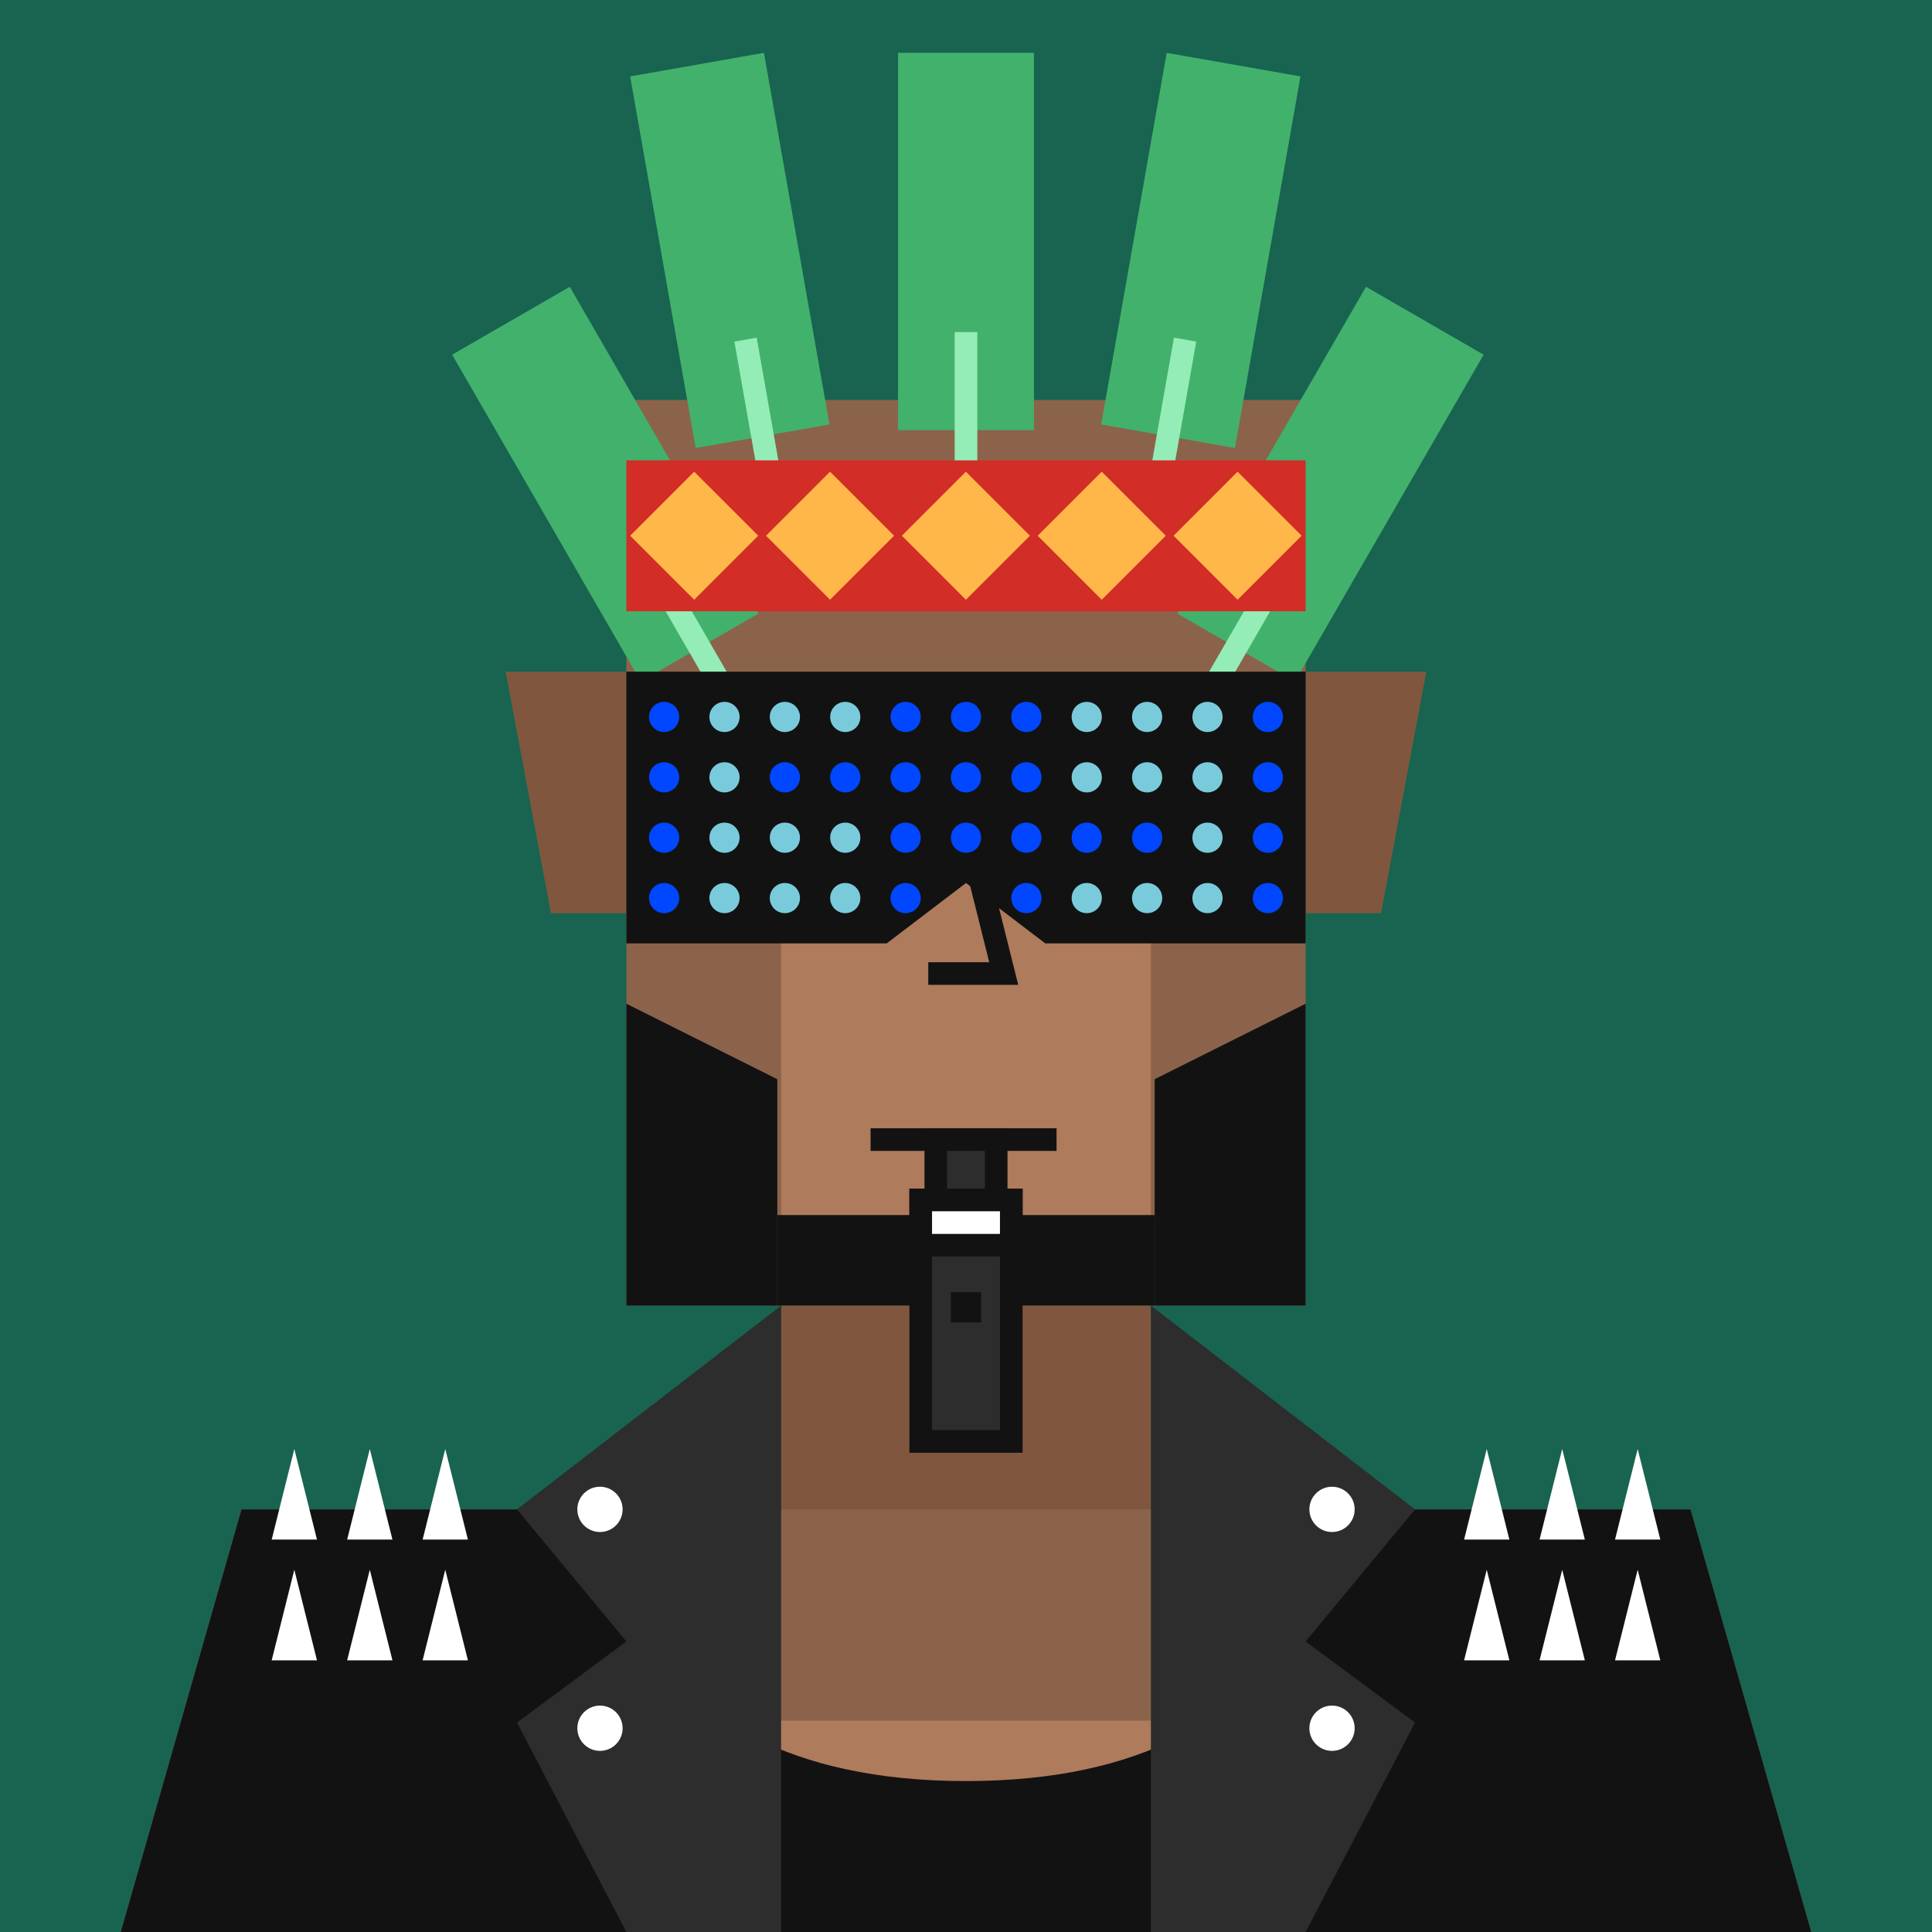 <svg xmlns="http://www.w3.org/2000/svg" width="512" height="512" fill="none"><rect width="512" height="512" fill="#186450 "/><g skin='12'><path fill="#80573E" d="M134 178h32v64h-20l-12-64ZM378 178h-32v64h20l12-64ZM207 346h98v54h-98z"/><path fill="#8B634A" d="M64 400h384l32 112H32l32-112Z"/><path fill="#AE7B5C" d="M136 456h240v56H136z"/><path fill="#8B634A" d="M166 106h180v240H166z"/><path fill="#AE7B5C" d="M207 242h98v104h-98zM182 178h148v64H182z"/></g><g hair='42'><path fill="#42B16C" d="M238 14h36v100h-36z"/><path stroke="#94EDB6" stroke-width="6" d="M256 88v48"/><path fill="#42B16C" d="m309.186 14 35.453 6.251-17.365 98.481-35.453-6.251z"/><path stroke="#94EDB6" stroke-width="6" d="m314.062 90.001-8.335 47.271"/><path fill="#42B16C" d="m362 76 31.177 18-50 86.603-31.177-18z"/><path stroke="#94EDB6" stroke-width="6" d="m340.588 149.086-24 41.569"/><path fill="#42B16C" d="m151 76-31.177 18 50 86.603 31.177-18z"/><path stroke="#94EDB6" stroke-width="6" d="m172.412 149.086 24 41.569"/><path fill="#42B16C" d="M202.453 14 167 20.251l17.365 98.481 35.453-6.251z"/><path stroke="#94EDB6" stroke-width="6" d="m197.576 90.001 8.335 47.271"/><path fill="#D22D27" d="M166 162h180v-40H166z"/><path fill="#FFB74A" d="m167 141.971 16.97-16.97 16.971 16.97-16.97 16.97zM203 141.971l16.97-16.97 16.971 16.97-16.97 16.97zM239 141.971l16.97-16.97 16.971 16.97-16.97 16.97zM275 141.971l16.97-16.97 16.971 16.97-16.97 16.97zM311 141.971l16.97-16.97 16.971 16.97-16.97 16.97z"/></g><g dress='54'><path fill="#121212" d="M64 400h96s0 72 96 72 96-72 96-72h96l32 112H32l32-112Z"/><path fill="#2D2D2D" d="m137 400 70-54v166h-41l-29-55.5 29-21.5-29-35Z"/><circle cx="159" cy="400" r="6" fill="#fff"/><circle cx="159" cy="458" r="6" fill="#fff"/><path fill="#2D2D2D" d="m375 400-70-54v166h41l29-55.5-29-21.5 29-35Z"/><circle cx="353" cy="400" r="6" fill="#fff"/><circle cx="353" cy="458" r="6" fill="#fff"/><path fill="#fff" d="M72 408h12l-6-24-6 24ZM72 440h12l-6-24-6 24ZM388 440h12l-6-24-6 24ZM388 408h12l-6-24-6 24ZM92 408h12l-6-24-6 24ZM92 440h12l-6-24-6 24ZM408 440h12l-6-24-6 24ZM408 408h12l-6-24-6 24ZM112 408h12l-6-24-6 24ZM112 440h12l-6-24-6 24ZM428 440h12l-6-24-6 24ZM428 408h12l-6-24-6 24Z"/></g><g beard='1'><path d="M166 266L206 286V346H166V266Z" fill="#121212"/><path d="M346 266L306 286V346H346V266Z" fill="#121212"/><rect x="206" y="322" width="100" height="24" fill="#121212"/></g><g face='23'><rect width="20" height="20" x="212" y="194" fill="#121212" rx="10"><animate attributeName="rx" begin="1s" dur="2s" keyTimes="0;0.25;0.3;0.35;1" repeatCount="indefinite" values="10;10;1;10;10"/><animate attributeName="height" begin="1s" dur="2s" keyTimes="0;0.25;0.3;0.35;1" repeatCount="indefinite" values="20;20;2;20;20"/><animate attributeName="y" begin="1s" dur="2s" keyTimes="0;0.25;0.3;0.35;1" repeatCount="indefinite" values="194;194;203;194;194"/></rect><rect width="20" height="20" x="280" y="194" fill="#121212" rx="10"><animate attributeName="rx" begin="1s" dur="2s" keyTimes="0;0.25;0.3;0.35;1" repeatCount="indefinite" values="10;10;1;10;10"/><animate attributeName="height" begin="1s" dur="2s" keyTimes="0;0.25;0.3;0.35;1" repeatCount="indefinite" values="20;20;2;20;20"/><animate attributeName="y" begin="1s" dur="2s" keyTimes="0;0.25;0.3;0.35;1" repeatCount="indefinite" values="194;194;203;194;194"/></rect><path d="M206 197H238" stroke="#121212" stroke-width="6"/><path d="M274 197H306" stroke="#121212" stroke-width="6"/><path d="M230.711 302H280" stroke="#121212" stroke-width="6"/><path d="M256 218L266 258H246" stroke="#121212" stroke-width="6"/><rect width="16" height="16" transform="matrix(1 0 0 -1 248 318)" fill="#2D2D2D" stroke="#121212" stroke-width="6"/><rect width="24" height="64" transform="matrix(1 0 0 -1 244 382)" fill="#2D2D2D" stroke="#121212" stroke-width="6"/><rect width="24" height="12" transform="matrix(1 0 0 -1 244 330)" fill="white" stroke="#121212" stroke-width="6"/><rect width="8" height="8" transform="matrix(1 0 0 -1 252 350.446)" fill="#121212"/></g><g glass='15'><path fill="#121212" d="m235 250 21-16 21 16h69v-72H166v72h69Z"/><circle cx="176" cy="190" r="4" fill="#0047FF"/><circle cx="176" cy="206" r="4" fill="#0047FF"/><circle cx="176" cy="222" r="4" fill="#0047FF"/><circle cx="176" cy="238" r="4" fill="#0047FF"/><circle cx="192" cy="190" r="4" fill="#79CBDC"/><circle cx="192" cy="206" r="4" fill="#79CBDC"/><circle cx="192" cy="222" r="4" fill="#79CBDC"/><circle cx="192" cy="238" r="4" fill="#79CBDC"/><circle cx="208" cy="190" r="4" fill="#79CBDC"/><circle cx="208" cy="206" r="4" fill="#0047FF"/><circle cx="208" cy="222" r="4" fill="#79CBDC"/><circle cx="208" cy="238" r="4" fill="#79CBDC"/><circle cx="224" cy="190" r="4" fill="#79CBDC"/><circle cx="224" cy="206" r="4" fill="#0047FF"/><circle cx="224" cy="222" r="4" fill="#79CBDC"/><circle cx="224" cy="238" r="4" fill="#79CBDC"/><circle cx="240" cy="190" r="4" fill="#0047FF"/><circle cx="240" cy="206" r="4" fill="#0047FF"/><circle cx="240" cy="222" r="4" fill="#0047FF"/><circle cx="240" cy="238" r="4" fill="#0047FF"/><circle cx="256" cy="190" r="4" fill="#0047FF"/><circle cx="256" cy="206" r="4" fill="#0047FF"/><circle cx="256" cy="222" r="4" fill="#0047FF"/><circle cx="272" cy="190" r="4" fill="#0047FF"/><circle cx="272" cy="206" r="4" fill="#0047FF"/><circle cx="272" cy="222" r="4" fill="#0047FF"/><circle cx="272" cy="238" r="4" fill="#0047FF"/><circle cx="288" cy="190" r="4" fill="#79CBDC"/><circle cx="288" cy="206" r="4" fill="#79CBDC"/><circle cx="288" cy="222" r="4" fill="#0047FF"/><circle cx="288" cy="238" r="4" fill="#79CBDC"/><circle cx="304" cy="190" r="4" fill="#79CBDC"/><circle cx="304" cy="206" r="4" fill="#79CBDC"/><circle cx="304" cy="222" r="4" fill="#0047FF"/><circle cx="304" cy="238" r="4" fill="#79CBDC"/><circle cx="320" cy="190" r="4" fill="#79CBDC"/><circle cx="320" cy="206" r="4" fill="#79CBDC"/><circle cx="320" cy="222" r="4" fill="#79CBDC"/><circle cx="320" cy="238" r="4" fill="#79CBDC"/><circle cx="336" cy="190" r="4" fill="#0047FF"/><circle cx="336" cy="206" r="4" fill="#0047FF"/><circle cx="336" cy="222" r="4" fill="#0047FF"/><circle cx="336" cy="238" r="4" fill="#0047FF"/></g></svg>